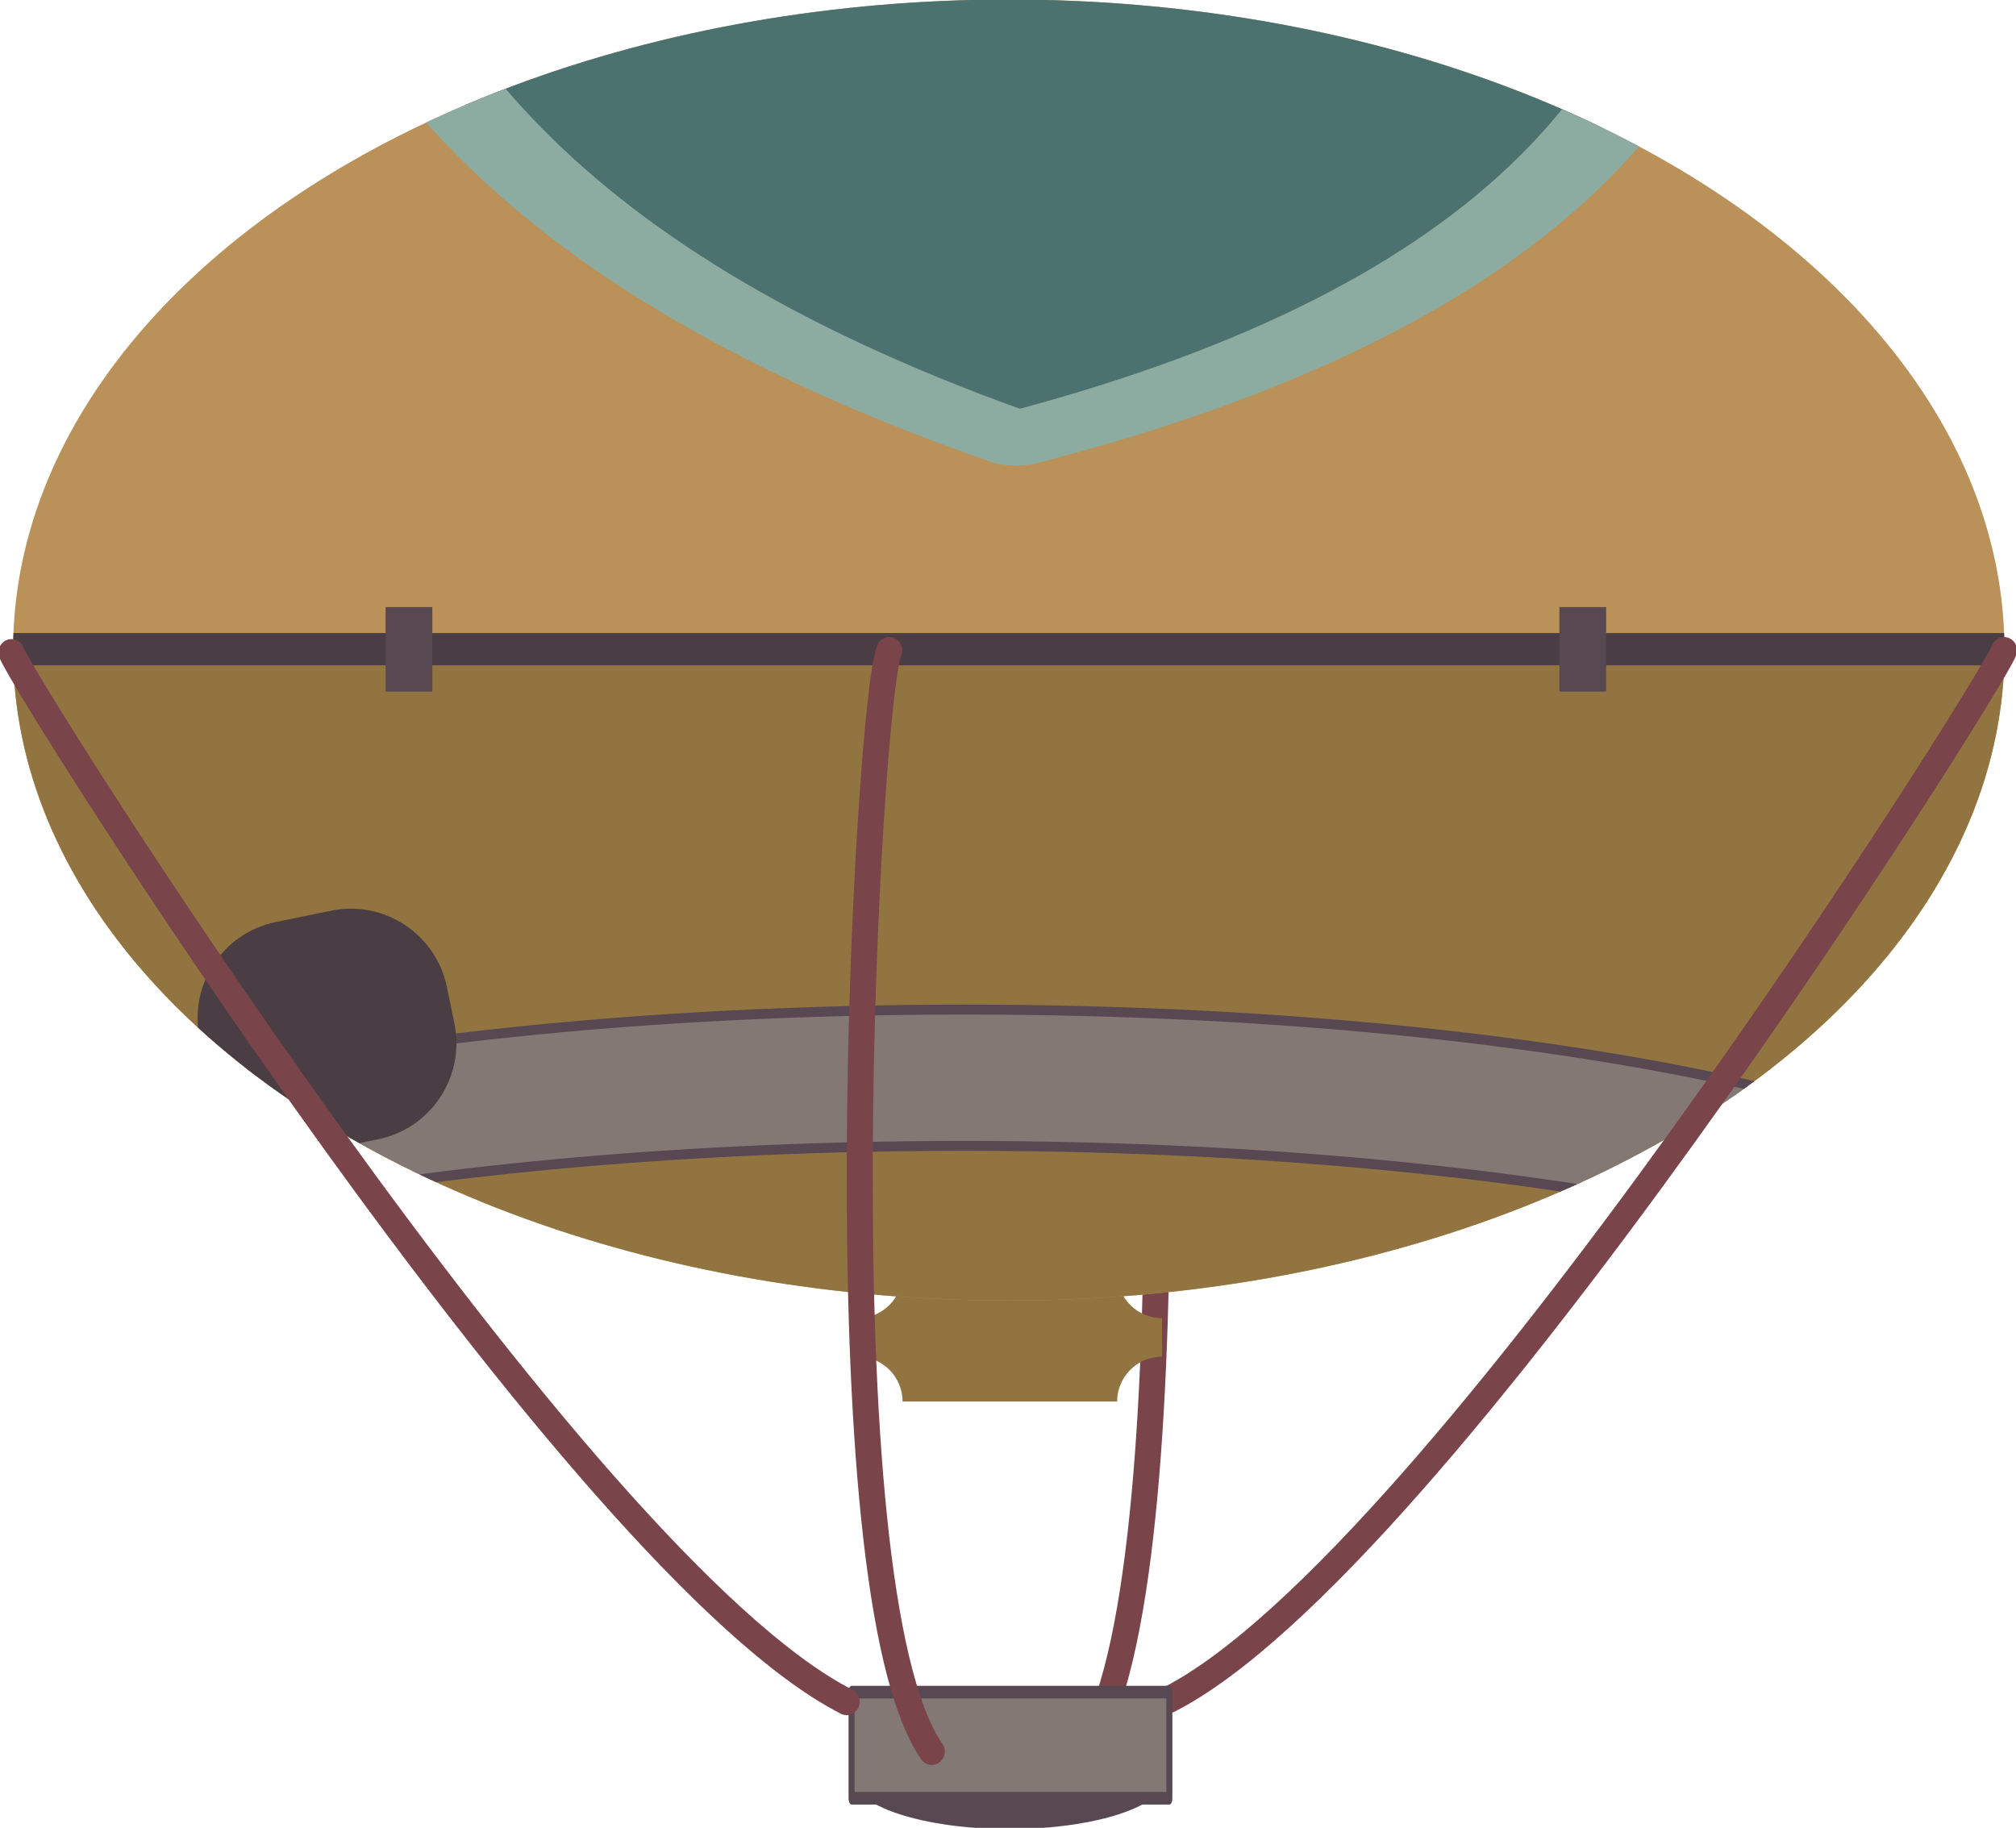 <?xml version="1.0" encoding="UTF-8" standalone="no"?>
<!DOCTYPE svg PUBLIC "-//W3C//DTD SVG 1.1//EN" "http://www.w3.org/Graphics/SVG/1.1/DTD/svg11.dtd">
<svg width="100%" height="100%" viewBox="0 0 611 554" version="1.1" xmlns="http://www.w3.org/2000/svg" xmlns:xlink="http://www.w3.org/1999/xlink" xml:space="preserve" xmlns:serif="http://www.serif.com/" style="fill-rule:evenodd;clip-rule:evenodd;stroke-linecap:round;stroke-linejoin:round;stroke-miterlimit:1.5;">
    <g transform="matrix(1,0,0,1,-1614.65,-998.884)">
        <g id="Ballon">
            <g transform="matrix(1.011,0,0,1.042,10.69,224.086)">
                <path d="M1924.48,932.158C1930.93,947.492 1945.84,1204.75 1911.71,1252.45" style="fill:none;stroke:rgb(121,68,74);stroke-width:7.79px;"/>
            </g>
            <g transform="matrix(1.494,0,0,1.044,-901.643,216.721)">
                <path d="M1920,1131.89C1914.97,1131.89 1910.89,1126.05 1910.89,1118.86L1867.36,1118.86C1867.36,1126.05 1863.28,1131.89 1858.25,1131.89L1858.25,1143.06C1863.28,1143.06 1867.36,1148.9 1867.36,1156.1L1910.89,1156.1C1910.89,1148.9 1914.97,1143.06 1920,1143.06L1920,1131.89Z" style="fill:rgb(146,116,65);"/>
            </g>
            <g transform="matrix(0.701,0,0,1.492,734.948,-218.295)">
                <ellipse cx="1691.07" cy="947.854" rx="430.479" ry="132.146" style="fill:rgb(186,145,88);"/>
                <clipPath id="_clip1">
                    <ellipse cx="1691.07" cy="947.854" rx="430.479" ry="132.146"/>
                </clipPath>
                <g clip-path="url(#_clip1)">
                    <g transform="matrix(1.179,0,0,0.821,-225.856,146.387)">
                        <rect x="1029.38" y="976.756" width="1329.46" height="298.333" style="fill:rgb(146,116,65);"/>
                        <g transform="matrix(1.21,0,0,0.817,-659.544,215.444)">
                            <path d="M1533.56,1147.43C1527,1140.81 1523.52,1133.9 1523.52,1126.79C1523.52,1078.92 1681.16,1040.06 1875.34,1040.06C2069.52,1040.06 2227.17,1078.92 2227.17,1126.79C2227.17,1133.9 2223.69,1140.81 2217.13,1147.43C2179.52,1109.51 2040.67,1081.34 1875.34,1081.34C1710.02,1081.34 1571.17,1109.51 1533.56,1147.43Z" style="fill:rgb(132,120,117);stroke:rgb(87,72,82);stroke-width:3px;"/>
                        </g>
                        <g transform="matrix(1.185,-0.164,0.244,0.8,-935.636,542.514)">
                            <path d="M1779.54,1011.14C1779.54,994.755 1766.23,981.45 1749.84,981.45L1732.72,981.45C1716.33,981.45 1703.02,994.755 1703.02,1011.14L1703.02,1022.46C1703.02,1038.85 1716.33,1052.15 1732.72,1052.15L1749.84,1052.15C1766.23,1052.15 1779.54,1038.85 1779.54,1022.46L1779.54,1011.14Z" style="fill:rgb(75,61,68);"/>
                        </g>
                    </g>
                    <g transform="matrix(1.179,0,0,0.214,-247.38,735.375)">
                        <rect x="1260.59" y="976.756" width="766.648" height="30.615" style="fill:rgb(75,61,68);"/>
                    </g>
                    <g transform="matrix(-3.979,-2.28868e-16,2.60832e-16,-1,8945.87,1683.07)">
                        <path d="M1822.46,778.051C1874.6,811.984 1894.52,860.217 1900.05,914.839L1744.88,914.839C1745.21,848.294 1770.19,803.228 1822.46,778.051Z" style="fill:rgb(75,114,110);stroke:rgb(140,171,161);stroke-width:10.73px;"/>
                    </g>
                    <g transform="matrix(0.951,0,0,0.67,298.943,323.132)">
                        <rect x="1714.18" y="919.391" width="21.247" height="25.605" style="fill:rgb(87,72,82);"/>
                    </g>
                    <g transform="matrix(0.951,0,0,0.67,-208.55,323.132)">
                        <rect x="1714.18" y="919.391" width="21.247" height="25.605" style="fill:rgb(87,72,82);"/>
                    </g>
                </g>
            </g>
            <g transform="matrix(1.011,0,0,1.042,10.347,224.086)">
                <path d="M2187.62,932.761C2183.5,943.268 2018,1198.11 1937.22,1237.97" style="fill:none;stroke:rgb(121,68,74);stroke-width:7.79px;"/>
            </g>
            <g transform="matrix(1.189,0,0,0.962,-362.178,312.284)">
                <ellipse cx="1919.85" cy="1273.65" rx="39.927" ry="16.348" style="fill:rgb(87,72,82);"/>
            </g>
            <g transform="matrix(0.263,0,0,0.547,1420.42,864.416)">
                <rect x="1719.85" y="1183.43" width="366.182" height="58.817" style="fill:rgb(132,120,117);stroke:rgb(87,72,82);stroke-width:6.99px;"/>
            </g>
            <g transform="matrix(-1.011,0,0,1.042,3829.8,224.714)">
                <path d="M1924.48,932.158C1930.93,947.492 1945.84,1204.75 1911.71,1252.45" style="fill:none;stroke:rgb(121,68,74);stroke-width:7.79px;"/>
            </g>
            <g transform="matrix(-1.011,0,0,1.042,3829.8,224.714)">
                <path d="M2187.62,932.761C2183.5,943.268 2018,1198.11 1937.22,1237.97" style="fill:none;stroke:rgb(121,68,74);stroke-width:7.79px;"/>
            </g>
        </g>
    </g>
</svg>
